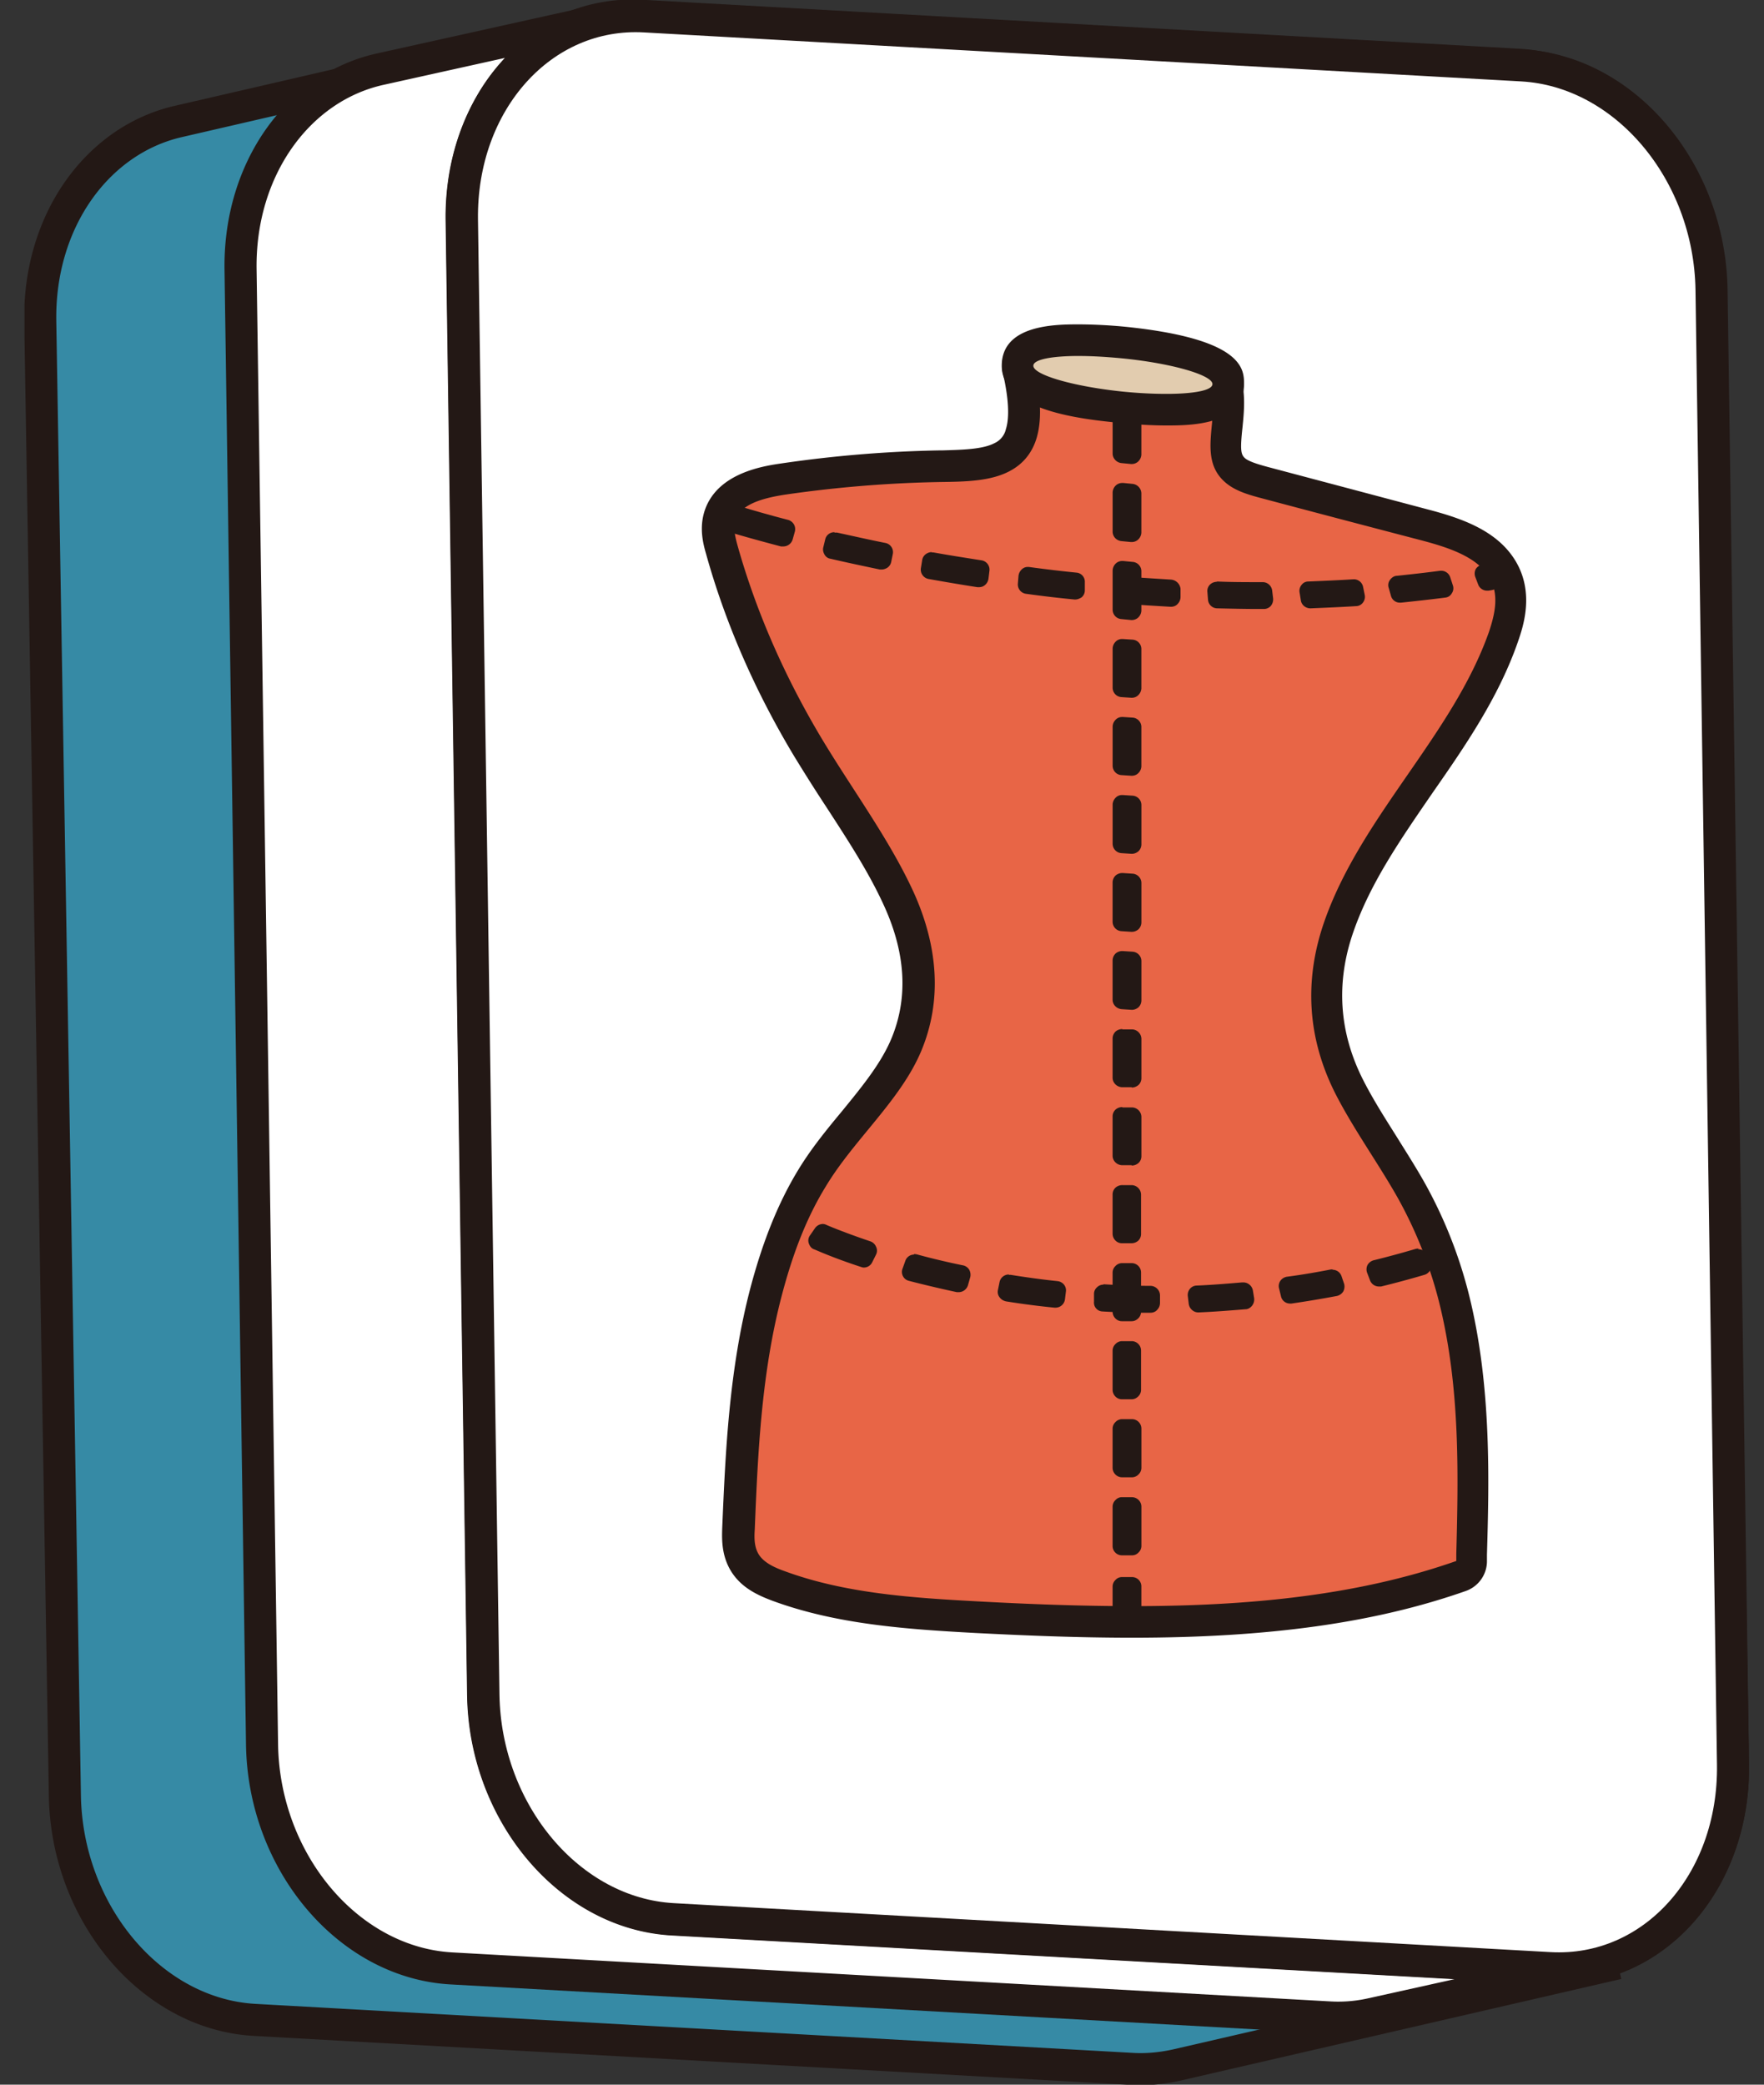 <svg fill="none" xmlns="http://www.w3.org/2000/svg" viewBox="0 0 55 65"><rect x="0" y="0" width="55" height="65" fill="#333333" stroke="none"/><g clip-path="url(#clip0_1119_33051)"><path d="M49.05 61.327 21.71 59.8c-3.21-.177-5.86-3.309-5.919-6.992l-.768-45.973c-.05-3.132 1.783-5.643 4.294-6.224L5.549 3.79c-2.512.582-4.343 3.093-4.294 6.225l.768 45.973c.06 3.683 2.708 6.815 5.919 6.992l27.34 1.527c.482.03.955-.02 1.398-.118l13.758-3.172a5.04 5.04 0 0 1-1.398.119l.01-.01Z" fill="#368AA5" stroke="#231815" stroke-miterlimit="10"/><path d="M47.346 2.019c3.21.177 5.86 3.309 5.919 6.992l.768 45.973c.06 3.683-2.492 6.52-5.702 6.342L20.99 59.8c-3.21-.177-5.86-3.31-5.919-6.993l-.768-45.972C14.245 3.15 16.796.315 20.006.492l27.34 1.527Z" fill="#fff" stroke="#231815" stroke-linecap="round" stroke-linejoin="round"/><path d="m48.311 61.376-27.34-1.527c-3.21-.177-5.85-3.309-5.908-6.992l-.67-45.993c-.02-1.575.433-2.993 1.202-4.087.778-1.093 1.87-1.87 3.141-2.147l-6.884 1.527C9.312 2.718 7.46 5.249 7.5 8.39l.67 45.992c.05 3.684 2.698 6.816 5.909 6.993l27.34 1.526c.472.03.925-.01 1.358-.108l6.884-1.526a4.789 4.789 0 0 1-1.359.108h.01Z" fill="#fff" stroke="#231815" stroke-linecap="round" stroke-linejoin="round"/><path d="M47.455 2.039c3.21.177 5.85 3.309 5.909 6.992l.67 45.992c.049 3.684-2.502 6.52-5.713 6.343l-27.34-1.527c-3.21-.177-5.85-3.309-5.908-6.992l-.67-45.992c-.05-3.684 2.502-6.53 5.712-6.343l27.34 1.527Z" fill="#fff" stroke="#231815" stroke-linecap="round" stroke-linejoin="round"/><path d="M35.311 50.582c-1.763 0-3.516-.079-4.836-.148-2.166-.108-4.274-.266-6.194-.975-.345-.128-.7-.285-.946-.58-.335-.405-.315-.887-.305-1.202.098-2.295.197-4.895.867-7.416.374-1.409.837-2.551 1.418-3.516.384-.64.866-1.231 1.34-1.793.64-.778 1.24-1.516 1.595-2.334.59-1.398.522-2.935-.217-4.56-.483-1.073-1.143-2.097-1.842-3.17-.335-.523-.68-1.045-.994-1.577a25.063 25.063 0 0 1-2.69-6.175c-.078-.265-.186-.67-.048-1.073.266-.778 1.211-1.014 2.009-1.123a39.354 39.354 0 0 1 4.826-.394c.778-.01 1.487-.03 1.96-.285.305-.158.492-.394.59-.73.187-.61.04-1.447-.088-2.028a.464.464 0 0 1 .108-.433.488.488 0 0 1 .364-.168c.02 0 5.575.572 5.575.572.197.02.364.157.423.354.148.502.089 1.014.05 1.468-.07.728-.09 1.122.305 1.418.226.177.59.266.906.354l4.934 1.3c.916.247 1.94.572 2.432 1.37.434.718.247 1.506.03 2.107-.591 1.664-1.615 3.151-2.6 4.59-.975 1.408-1.98 2.865-2.531 4.46-.6 1.704-.483 3.388.335 4.994.315.62.699 1.23 1.073 1.822.296.463.591.935.857 1.408a13.663 13.663 0 0 1 1.379 3.555c.64 2.689.571 5.516.512 7.79v.237a.513.513 0 0 1-.335.453c-2.777.975-6.027 1.438-10.242 1.438l-.02-.01Z" fill="#E86546"/><path d="M32.229 11.404c1.861.188 3.703.375 5.525.562.305 1.083-.493 2.373.532 3.141.305.227.699.335 1.073.434 1.664.443 3.31.876 4.934 1.3.818.216 1.743.502 2.137 1.152.325.542.178 1.152 0 1.694-1.132 3.23-3.988 5.752-5.14 9.05-.621 1.783-.552 3.595.354 5.378.571 1.113 1.33 2.157 1.94 3.24a13.422 13.422 0 0 1 1.33 3.427c.6 2.532.561 5.112.492 7.663v.226c-3.112 1.093-6.55 1.408-10.085 1.408-1.595 0-3.2-.059-4.816-.147-2.038-.109-4.156-.247-6.047-.946-.275-.098-.561-.226-.738-.433-.207-.246-.207-.571-.187-.867.098-2.452.216-4.914.846-7.307.306-1.162.72-2.334 1.37-3.388.876-1.458 2.314-2.67 2.964-4.196.68-1.605.522-3.309-.217-4.954-.748-1.644-1.9-3.19-2.866-4.796-1.162-1.94-2.058-3.979-2.64-6.057-.068-.256-.137-.531-.058-.778.177-.522.945-.699 1.615-.797a38.411 38.411 0 0 1 4.767-.384c.768-.01 1.575-.02 2.176-.345.443-.236.7-.6.827-1.014.207-.68.089-1.527-.088-2.275m0-.985a.995.995 0 0 0-.965 1.201c.069.306.275 1.221.098 1.773a.633.633 0 0 1-.354.433c-.375.197-1.015.207-1.645.227h-.099c-1.634.03-3.28.167-4.884.403-.552.08-2 .286-2.403 1.458-.188.552-.05 1.064.039 1.37.6 2.156 1.526 4.273 2.738 6.292.325.532.66 1.064 1.004 1.586.69 1.064 1.34 2.058 1.812 3.102.68 1.497.749 2.896.207 4.166-.325.758-.906 1.468-1.516 2.216-.483.581-.975 1.182-1.38 1.852-.61 1.004-1.092 2.196-1.477 3.643-.679 2.57-.787 5.2-.886 7.515-.01.345-.04.985.414 1.536.315.384.758.581 1.152.729 1.98.729 4.127.886 6.343 1.005 1.329.068 3.082.147 4.865.147 4.274 0 7.583-.463 10.41-1.457a.988.988 0 0 0 .66-.906v-.227c.068-2.295.137-5.16-.513-7.908a14.295 14.295 0 0 0-1.428-3.684c-.276-.492-.58-.965-.867-1.428-.384-.61-.748-1.181-1.053-1.782-.749-1.477-.857-3.024-.306-4.61.532-1.536 1.478-2.895 2.472-4.343 1.015-1.457 2.059-2.974 2.66-4.707.157-.453.531-1.527-.08-2.531-.58-.955-1.713-1.33-2.727-1.596l-2.108-.56-2.826-.75c-.256-.068-.581-.157-.739-.265-.158-.119-.187-.247-.108-.975.049-.493.108-1.064-.07-1.655a.981.981 0 0 0-.846-.709l-5.525-.561h-.099.03Z" fill="#231815"/><path d="M36.375 12.774c-.423 0-.906-.03-1.389-.08-2.156-.216-3.25-.659-3.25-1.29 0-.699.975-.797 1.92-.797.434 0 .927.03 1.429.079 3.21.335 3.21 1.053 3.21 1.29 0 .7-.975.798-1.93.798h.01Z" fill="#E2CCAF"/><path d="M33.657 11.1c.403 0 .876.029 1.378.078 1.537.157 2.768.522 2.768.798 0 .197-.581.305-1.438.305-.394 0-.847-.02-1.34-.069-1.546-.158-2.806-.522-2.806-.808 0-.197.58-.305 1.428-.305m0-.985c-.72 0-2.413 0-2.413 1.29 0 1.409 2.501 1.665 3.693 1.783.502.05.995.079 1.438.079.719 0 2.423 0 2.423-1.29 0-.453 0-1.399-3.654-1.783a15.857 15.857 0 0 0-1.477-.079h-.01Z" fill="#231815"/><path d="M34.986 48.405a.151.151 0 0 1-.148-.148v-1.22s.02-.08.04-.109c.03-.03.069-.04.108-.04h.305c.08 0 .148.07.148.148v1.212s-.02.079-.04.108a.148.148 0 0 1-.108.04h-.305v.01Zm0-2.432a.151.151 0 0 1-.148-.148v-1.221s.02-.08.04-.109a.146.146 0 0 1 .108-.039h.305c.08 0 .148.069.148.148v1.22s-.02.08-.04.11a.148.148 0 0 1-.108.039h-.305Zm0-2.433a.151.151 0 0 1-.148-.148v-1.22s.02-.08.04-.11a.144.144 0 0 1 .098-.039h.306c.078 0 .147.07.147.148v1.221s-.02.08-.04.109a.141.141 0 0 1-.098.04h-.305Zm0-2.432a.151.151 0 0 1-.148-.148v-1.221s.02-.08.05-.109a.14.14 0 0 1 .098-.04h.315c.079 0 .148.07.148.149v1.21s-.02.08-.04.11a.141.141 0 0 1-.098.039h-.315l-.01.01Zm0-2.433a.151.151 0 0 1-.148-.148v-1.221s.02-.079.05-.108a.14.14 0 0 1 .098-.04l.315.01c.079 0 .148.07.148.148v1.221s-.02.079-.05.108a.141.141 0 0 1-.098.04h-.315v-.01Zm0-2.433c-.079 0-.138-.069-.138-.147v-1.222s.02-.078.05-.108a.14.14 0 0 1 .098-.04l.315.01c.079 0 .138.07.138.148v1.221s-.02.08-.05.109a.14.14 0 0 1-.098.04l-.315-.01Zm0-2.432c-.079 0-.138-.07-.138-.148v-1.221s.02-.079.05-.108a.124.124 0 0 1 .098-.04l.315.01c.079 0 .138.069.138.148v1.211s-.02.079-.05.108a.141.141 0 0 1-.098.04l-.315-.01v.01Zm0-2.433c-.079 0-.138-.069-.138-.147v-1.222s.02-.078.05-.108a.124.124 0 0 1 .098-.04l.315.02c.079 0 .138.07.138.148v1.211s-.02.08-.05.109a.126.126 0 0 1-.098.04l-.315-.02v.01Zm0-2.432c-.079 0-.138-.07-.138-.148v-1.221s.02-.08.05-.109a.123.123 0 0 1 .098-.039l.315.02c.079 0 .138.069.138.147v1.222s-.02.078-.05.108a.126.126 0 0 1-.098.04l-.315-.02Zm0-2.433c-.079 0-.138-.069-.138-.148v-1.22s.02-.08.05-.11a.127.127 0 0 1 .098-.039l.315.02c.079 0 .138.069.138.148v1.221s-.02.079-.05.108a.126.126 0 0 1-.098.04l-.315-.02Zm0-2.433c-.079 0-.138-.069-.138-.147V22.71s.02-.08.05-.109a.124.124 0 0 1 .098-.04l.315.02c.079 0 .138.07.138.148v1.212s-.02.078-.05.108a.126.126 0 0 1-.098.04l-.315-.02v.01Zm0-2.432c-.079 0-.138-.069-.138-.148v-1.221s.02-.079.05-.108a.124.124 0 0 1 .098-.04l.315.03c.079 0 .138.069.138.148v1.22s-.02.08-.05.11a.126.126 0 0 1-.098.038l-.315-.02v-.01Zm0-2.433c-.079 0-.138-.069-.138-.147v-1.222s.02-.078.05-.108a.124.124 0 0 1 .098-.04l.315.03c.079 0 .138.07.138.148v1.221s-.02.079-.05.108a.126.126 0 0 1-.098.04l-.315-.03Zm0-2.432c-.079 0-.138-.07-.138-.148v-1.221s.02-.079.05-.108a.124.124 0 0 1 .098-.04l.325.03c.079 0 .138.069.138.147v1.212s-.02.079-.05.108a.124.124 0 0 1-.098.04l-.325-.03v.01Zm0-2.433c-.079 0-.138-.069-.138-.148v-1.22s.02-.08.05-.11c.029-.019.059-.039.098-.039l.325.03c.079 0 .128.069.128.148v1.211s-.02.079-.05.108a.126.126 0 0 1-.098.04l-.325-.03.01.01Z" fill="#231815"/><path d="m34.986 12.951.306.03v1.22l-.306-.029v-1.221Zm0 2.433.306.03v1.22l-.306-.03v-1.22Zm0 2.432.306.03v1.22l-.306-.029v-1.22Zm0 2.433.306.02v1.22l-.306-.02v-1.22Zm0 2.432.306.02v1.221l-.306-.02v-1.22Zm0 2.433.306.02v1.22l-.306-.019v-1.221Zm0 2.432.306.02v1.221l-.306-.02v-1.22Zm0 2.433.306.02v1.22l-.306-.019v-1.22Zm0 2.433h.306v1.23h-.306v-1.23Zm0 2.432h.306v1.231h-.306v-1.23Zm0 2.433h.306v1.23h-.306v-1.23Zm0 2.432h.306v1.221h-.306v-1.22Zm0 2.433h.306v1.221h-.306v-1.221Zm0 2.432h.306v1.222h-.306v-1.221Zm0 2.433h.306v1.221h-.306v-1.221Zm0-34.381a.292.292 0 0 0-.197.079.316.316 0 0 0-.098.216v1.222c0 .147.118.275.266.295l.305.03h.03c.069 0 .147-.03.197-.08a.316.316 0 0 0 .098-.216v-1.221a.306.306 0 0 0-.266-.296l-.305-.029h-.03Zm0 2.433a.293.293 0 0 0-.197.078.316.316 0 0 0-.098.217v1.221c0 .158.118.276.266.296l.305.03h.03c.069 0 .147-.03.197-.08a.316.316 0 0 0 .098-.216v-1.221a.306.306 0 0 0-.266-.296l-.305-.03h-.03Zm0 2.432a.293.293 0 0 0-.197.079.316.316 0 0 0-.098.217v1.22c0 .158.118.286.276.296l.305.03h.02c.069 0 .147-.03.197-.079a.316.316 0 0 0 .098-.217v-1.22a.291.291 0 0 0-.266-.296l-.305-.03h-.03Zm0 2.433a.275.275 0 0 0-.197.079.316.316 0 0 0-.098.216v1.221c0 .158.118.286.276.296l.305.02h.02c.078 0 .147-.03.197-.08a.316.316 0 0 0 .098-.216v-1.22a.293.293 0 0 0-.276-.296l-.305-.02h-.02Zm0 2.432a.275.275 0 0 0-.197.08.316.316 0 0 0-.098.216v1.22c0 .159.118.287.276.296l.305.02h.02c.078 0 .147-.03.197-.079a.316.316 0 0 0 .098-.216V22.67a.293.293 0 0 0-.276-.295l-.305-.02h-.02Zm0 2.433a.275.275 0 0 0-.197.079.316.316 0 0 0-.098.216v1.221c0 .158.118.286.276.296l.305.02h.02c.078 0 .147-.03.206-.08a.306.306 0 0 0 .09-.216v-1.221a.292.292 0 0 0-.277-.295l-.305-.02h-.02Zm0 2.432a.318.318 0 0 0-.206.08.306.306 0 0 0-.09.216v1.221c0 .158.12.286.277.296l.305.02h.02c.078 0 .147-.03.206-.08a.306.306 0 0 0 .09-.216v-1.221a.293.293 0 0 0-.277-.296l-.305-.02h-.02Zm0 2.433a.318.318 0 0 0-.206.079.306.306 0 0 0-.09.216v1.222c0 .157.129.285.287.295l.305.02h.01c.078 0 .147-.03.206-.079a.305.305 0 0 0 .09-.217v-1.22a.293.293 0 0 0-.277-.296l-.305-.02h-.02Zm0 2.433a.317.317 0 0 0-.206.078.305.305 0 0 0-.09.217v1.221c0 .158.129.286.287.296h.305s0 .01.01.01c.078 0 .147-.03.206-.08a.29.29 0 0 0 .09-.216v-1.221a.301.301 0 0 0-.287-.296h-.305s0-.01-.01-.01Zm0 2.432a.318.318 0 0 0-.206.079.29.29 0 0 0-.09.217v1.22c0 .158.129.286.287.296h.305s0 .01.01.01c.078 0 .147-.03.206-.079a.29.29 0 0 0 .09-.216v-1.221a.301.301 0 0 0-.287-.296h-.305s0-.01-.01-.01Zm0 2.433a.318.318 0 0 0-.206.079.29.29 0 0 0-.09.216v1.221c0 .158.129.296.287.296h.305a.32.32 0 0 0 .207-.079.29.29 0 0 0 .088-.217v-1.22a.301.301 0 0 0-.285-.296h-.306s0-.01-.01-.01l.01.01Zm0 2.432a.284.284 0 0 0-.206.089.284.284 0 0 0-.09.207v1.22c0 .157.129.295.287.295h.305c.079 0 .148-.03.207-.088a.283.283 0 0 0 .088-.207v-1.22a.294.294 0 0 0-.285-.296h-.306Zm0 2.433a.283.283 0 0 0-.206.089.284.284 0 0 0-.09.206v1.222c0 .157.129.295.287.295h.305c.079 0 .148-.03.207-.089a.284.284 0 0 0 .088-.206v-1.222a.294.294 0 0 0-.285-.295h-.306Zm0 2.432a.283.283 0 0 0-.206.09.283.283 0 0 0-.09.206v1.221c0 .158.129.296.296.296h.306a.28.28 0 0 0 .206-.09.283.283 0 0 0 .09-.206v-1.221a.296.296 0 0 0-.296-.296h-.306Zm0 2.433a.268.268 0 0 0-.206.089.283.283 0 0 0-.09.206V48.2a.29.29 0 0 0 .296.295h.306a.27.27 0 0 0 .206-.088.283.283 0 0 0 .09-.207v-1.221a.296.296 0 0 0-.296-.296h-.306Zm0 3.555s-.079-.02-.108-.04a.148.148 0 0 1-.04-.108v-.62c0-.079.07-.148.148-.148h.305c.08 0 .148.07.148.148v.62a.151.151 0 0 1-.148.148h-.305Z" fill="#231815"/><path d="M34.986 49.469h.306v.62h-.306v-.62Zm0-.296a.268.268 0 0 0-.206.089.283.283 0 0 0-.09.207v.62c0 .079.03.158.09.207a.28.28 0 0 0 .206.089h.306a.29.29 0 0 0 .295-.296v-.62a.29.29 0 0 0-.295-.296h-.306ZM39.23 18.87c-.413 0-.846 0-1.27-.02-.078 0-.138-.059-.148-.138l-.02-.246s.01-.079.04-.118a.16.16 0 0 1 .109-.05c.433.01.866.02 1.29.02h.138a.15.15 0 0 1 .147.128l.03.246s0 .09-.04.119a.159.159 0 0 1-.108.049h-.177l.01.01Zm1.606-.03c-.069 0-.138-.049-.148-.118l-.04-.246s0-.089.03-.118a.24.24 0 0 1 .109-.06c.473-.02.935-.039 1.398-.068.07 0 .128.049.148.118l.05.246s0 .089-.03.118c-.03.03-.07.06-.109.06-.462.029-.935.049-1.418.068h.01Zm-4.353-.049c-.492-.03-.985-.06-1.477-.099-.08 0-.138-.069-.138-.147v-.247s.02-.078.05-.108a.123.123 0 0 1 .098-.04h.01c.492.04.984.07 1.457.1a.14.14 0 0 1 .138.137v.246s0 .08-.03.109a.148.148 0 0 1-.108.04v.009Zm7.15-.138a.16.16 0 0 1-.148-.108l-.059-.247s0-.088.02-.118c.02-.039.059-.059.108-.059.453-.049.916-.098 1.35-.157h.02c.058 0 .117.04.137.108l.079.246s0 .089-.02.118c-.02.04-.059.06-.108.07-.453.058-.906.117-1.379.157h-.02l.02-.01Zm-10.124-.098a41.684 41.684 0 0 1-1.507-.178.143.143 0 0 1-.128-.157l.02-.246s.02-.08.049-.109c.03-.02.059-.03.088-.03h.02c.493.07.995.129 1.487.178.08 0 .138.079.128.148v.246s-.03.079-.059.108c-.03.02-.059.04-.098.04h-.02.02Zm12.842-.266a.148.148 0 0 1-.138-.099l-.088-.236s-.01-.089.01-.128c.02-.04.059-.06.098-.07 0 0 .128-.019.138-.019a.15.15 0 0 1 .138.099l.088.236s.01.089-.01.128c-.02.04-.059.069-.098.069 0 0-.138.02-.148.02h.01Zm-15.856-.119a80.792 80.792 0 0 1-1.517-.256c-.078-.01-.128-.088-.118-.167l.04-.246s.03-.079.059-.099c.03-.02.059-.03.088-.03h.03c.502.09 1.004.178 1.507.247.079.01.128.079.128.158l-.03.246s-.03.079-.059.098a.158.158 0 0 1-.088.03h-.02l-.02.02Zm-3.053-.541c-.512-.109-1.034-.217-1.536-.335-.04 0-.07-.03-.089-.069a.136.136 0 0 1-.02-.108l.06-.247a.157.157 0 0 1 .147-.118h.03c.502.119 1.004.227 1.516.325.08.02.128.089.119.168l-.05.246s-.03.069-.059.098a.11.11 0 0 1-.078.03h-.03l-.01.01Zm-3.073-.71a33.094 33.094 0 0 1-1.546-.433.136.136 0 0 1-.088-.078.126.126 0 0 1 0-.119l.088-.236a.148.148 0 0 1 .138-.098h.05c.019 0 .56.177 1.506.423.04 0 .069.04.089.069.02.03.03.079.01.118l-.07.246a.145.145 0 0 1-.137.109h-.04Z" fill="#231815"/><path d="M22.97 16.112s.552.178 1.518.424l-.07.246c-.974-.256-1.536-.424-1.536-.433l.089-.237Zm3.044.798c.502.118 1.015.226 1.517.325l-.05.246a69.17 69.17 0 0 1-1.526-.335l.06-.246m3.032.62c.503.09 1.005.178 1.507.257l-.03.246a80.792 80.792 0 0 1-1.516-.256l.04-.247Zm17.344.365.088.236-.118.02-.089-.236.119-.02Zm-14.34.098c.493.07.995.128 1.487.178v.246a39.245 39.245 0 0 1-1.506-.177l.02-.247Zm12.892.119.079.246c-.444.059-.906.118-1.37.157l-.068-.246c.463-.05.916-.098 1.359-.157Zm-9.918.187c.493.04.985.069 1.468.098v.246c-.473-.03-.975-.059-1.468-.098v-.246Zm7.18.078.05.247c-.464.03-.936.049-1.41.069l-.038-.247c.472-.02.945-.039 1.398-.069Zm-4.264.08c.443.01.876.019 1.31.019h.128l.029.246h-.167c-.424 0-.847 0-1.28-.02l-.02-.246Zm-14.97-2.65a.287.287 0 0 0-.276.187l-.088.237a.284.284 0 0 0 .01.236.292.292 0 0 0 .177.148c.059.02.62.187 1.556.433h.078a.304.304 0 0 0 .286-.217l.069-.246a.302.302 0 0 0-.03-.226.305.305 0 0 0-.177-.138 37.093 37.093 0 0 1-1.507-.424c-.03 0-.059-.01-.088-.01l-.01.02Zm3.043.798a.285.285 0 0 0-.285.226l-.06.246c-.02.08 0 .158.04.227s.108.118.187.128c.502.118 1.024.227 1.536.335h.06c.058 0 .117-.02.167-.05a.284.284 0 0 0 .128-.187l.05-.246a.293.293 0 0 0-.227-.344c-.503-.099-1.015-.217-1.517-.325h-.07l-.009-.01Zm3.033.62a.314.314 0 0 0-.177.06.28.28 0 0 0-.118.196l-.04.247a.297.297 0 0 0 .237.334c.502.089 1.014.178 1.526.256h.05c.069 0 .128-.02.177-.059a.315.315 0 0 0 .118-.206l.03-.247a.294.294 0 0 0-.247-.325c-.502-.079-1.004-.157-1.497-.246h-.049l-.01-.01Zm17.344.365h-.05l-.118.02a.34.34 0 0 0-.207.137.308.308 0 0 0-.02.246l.09.237a.295.295 0 0 0 .275.197h.05l.117-.02a.317.317 0 0 0 .207-.148.309.309 0 0 0 .02-.246l-.089-.236a.296.296 0 0 0-.275-.197v.01Zm-14.34.098a.26.26 0 0 0-.187.069.328.328 0 0 0-.108.207l-.02.246a.294.294 0 0 0 .256.315 36.8 36.8 0 0 0 1.507.177h.03c.068 0 .137-.03.196-.068a.282.282 0 0 0 .099-.217v-.246a.285.285 0 0 0-.256-.306 39.771 39.771 0 0 1-1.487-.177h-.04.01Zm12.892.118h-.04c-.443.06-.896.109-1.349.158-.088 0-.167.059-.216.128a.27.27 0 0 0-.04.246l.07.246a.286.286 0 0 0 .285.217h.03c.462-.05.925-.099 1.378-.158a.259.259 0 0 0 .207-.137.273.273 0 0 0 .03-.247l-.08-.246a.295.295 0 0 0-.285-.207h.01Zm-9.918.187a.275.275 0 0 0-.197.08.316.316 0 0 0-.098.216v.246c0 .158.118.276.276.296.492.039.994.069 1.487.098h.02c.078 0 .157-.03.206-.089a.312.312 0 0 0 .089-.226v-.246a.325.325 0 0 0-.295-.286c-.483-.03-.975-.06-1.458-.098h-.02l-.01.01Zm7.18.08h-.02c-.453.029-.925.048-1.388.068a.261.261 0 0 0-.217.108.29.29 0 0 0-.06.237l.04.246c.02.138.148.246.296.246h.01c.482-.02.955-.04 1.418-.069a.27.27 0 0 0 .217-.118.293.293 0 0 0 .049-.236l-.05-.246a.294.294 0 0 0-.285-.237h-.01Zm-4.264.078a.306.306 0 0 0-.217.089.281.281 0 0 0-.079.226l.02.246a.29.29 0 0 0 .285.266c.434.01.867.02 1.29.02h.168c.089 0 .167-.04.217-.098a.323.323 0 0 0 .069-.237l-.03-.246a.297.297 0 0 0-.295-.256h-.128c-.424 0-.857 0-1.3-.02v.01ZM35.34 40.812c-.325 0-.66-.02-.984-.04a.145.145 0 0 1-.138-.157v-.246s.03-.079.059-.099c.03-.02.059-.04.098-.04.483.03.965.04 1.458.05.079 0 .148.07.148.148v.246s0 .079-.04.108a.148.148 0 0 1-.108.04h-.512l.02-.01Zm1.98-.02a.15.15 0 0 1-.148-.128l-.03-.246s0-.079.04-.108a.16.16 0 0 1 .108-.05c.473-.02.956-.049 1.428-.098h.01c.07 0 .138.05.148.118l.04.246s0 .08-.03.119c-.03.039-.06.049-.108.059a36.2 36.2 0 0 1-1.458.098v-.01Zm-4.471-.147a26.332 26.332 0 0 1-1.507-.197c-.04 0-.079-.03-.098-.06a.161.161 0 0 1-.02-.118l.05-.246c.009-.069.078-.118.147-.118h.02c.482.079.984.138 1.467.197.04 0 .079.02.098.059.02.03.04.069.03.108l-.03.246c0 .08-.069.129-.147.129h-.02.01Zm7.357-.119a.16.16 0 0 1-.148-.108l-.06-.246s0-.079.02-.118a.11.11 0 0 1 .099-.06 31.08 31.08 0 0 0 1.379-.236h.03c.058 0 .117.04.137.099l.079.236s0 .089-.01.118c-.01.03-.059.06-.098.07-.463.088-.936.167-1.409.236h-.02v.01Zm-10.361-.354a36.815 36.815 0 0 1-1.497-.355c-.04-.01-.079-.04-.089-.078a.126.126 0 0 1 0-.119l.09-.246a.148.148 0 0 1 .137-.098h.04c.472.128.965.246 1.457.344.04 0 .079.03.098.07.02.039.03.078.02.117l-.069.247a.145.145 0 0 1-.138.108h-.03l-.019.01Zm13.128-.187a.148.148 0 0 1-.138-.099l-.088-.236s-.01-.089 0-.118a.156.156 0 0 1 .098-.08 26.83 26.83 0 0 0 1.31-.354h.04c.058 0 .108.03.137.089l.108.227s.02.078 0 .118a.14.14 0 0 1-.088.079 34.01 34.01 0 0 1-1.34.364h-.039v.01Zm-16.102-.61c-.946-.316-1.448-.543-1.458-.552a.136.136 0 0 1-.079-.099c-.01-.04 0-.088.02-.118l.158-.227s.078-.059.118-.059c.02 0 .04 0 .059.01 0 0 .492.227 1.389.522a.14.14 0 0 1 .088.079c.02.04.02.079 0 .118l-.118.236a.154.154 0 0 1-.128.08h-.05v.01Z" fill="#231815"/><path d="M25.64 38.478s.502.227 1.398.532l-.118.236a15.77 15.77 0 0 1-1.438-.541l.158-.227Zm18.564.768.109.227c-.444.128-.887.256-1.33.364l-.088-.236a28.77 28.77 0 0 0 1.32-.355m-15.719.188c.473.128.975.246 1.468.344l-.07.246a32.863 32.863 0 0 1-1.487-.354l.09-.246m13.048.463.08.236a34.35 34.35 0 0 1-1.4.236l-.059-.246c.463-.069.926-.148 1.39-.236m-10.105.157c.492.08.984.148 1.477.197l-.03.246a24.897 24.897 0 0 1-1.497-.196l.05-.247Zm7.307.247.04.246c-.483.049-.966.078-1.458.098l-.03-.246c.483-.02.966-.05 1.438-.098m-4.353.069c.483.029.975.049 1.468.049v.246h-.502c-.325 0-.66-.02-.975-.04v-.246m-8.726-2.196a.308.308 0 0 0-.247.128l-.157.227a.271.271 0 0 0-.04.246c.03.088.08.157.158.187.02 0 .532.246 1.468.551.03.01.059.02.088.02a.29.29 0 0 0 .266-.167l.118-.237a.271.271 0 0 0 0-.246.297.297 0 0 0-.177-.167c-.877-.296-1.369-.512-1.369-.512a.262.262 0 0 0-.118-.03h.01Zm18.564.768s-.059 0-.088.01c-.434.128-.867.246-1.31.355a.312.312 0 0 0-.188.147.307.307 0 0 0-.01.247l.09.236a.295.295 0 0 0 .275.187h.069a30.1 30.1 0 0 0 1.35-.364.296.296 0 0 0 .186-.158.271.271 0 0 0 0-.246l-.108-.227a.29.29 0 0 0-.266-.167v-.02Zm-15.718.187a.287.287 0 0 0-.276.188l-.088.246a.282.282 0 0 0 .01.236.28.28 0 0 0 .186.148c.493.128.995.246 1.497.354h.06a.305.305 0 0 0 .285-.216l.07-.246a.327.327 0 0 0-.03-.237.293.293 0 0 0-.197-.138 22.071 22.071 0 0 1-1.448-.345c-.03 0-.05-.01-.079-.01l.01.02Zm13.05.463h-.06c-.453.089-.916.168-1.369.227a.312.312 0 0 0-.207.128.288.288 0 0 0-.04.236l.06.246c.03.138.148.227.286.227h.039a34.64 34.64 0 0 0 1.418-.237.318.318 0 0 0 .197-.137.328.328 0 0 0 .03-.237l-.08-.236a.295.295 0 0 0-.285-.207l.01-.01Zm-10.105.158a.294.294 0 0 0-.286.236l-.05.246a.27.27 0 0 0 .05.227c.05.069.118.108.197.128a25.46 25.46 0 0 0 1.517.197h.03a.297.297 0 0 0 .295-.256l.03-.246a.282.282 0 0 0-.06-.217.304.304 0 0 0-.197-.108c-.482-.05-.975-.118-1.467-.197h-.05l-.01-.01Zm7.307.246h-.03c-.472.04-.945.079-1.418.099a.277.277 0 0 0-.206.098.3.3 0 0 0-.07.226l.03.247c.02.148.148.266.296.266h.01c.492-.02.984-.06 1.467-.099.079 0 .157-.05.207-.118a.318.318 0 0 0 .059-.227l-.04-.246a.306.306 0 0 0-.295-.246h-.01Zm-4.353.069a.292.292 0 0 0-.197.079.277.277 0 0 0-.098.207v.246a.275.275 0 0 0 .266.305c.325.02.66.03.985.04h.512c.078 0 .157-.03.206-.09a.306.306 0 0 0 .089-.216v-.246a.301.301 0 0 0-.295-.286c-.483 0-.966-.02-1.448-.049h-.02v.01Z" fill="#231815"/></g><defs><clipPath id="clip0_1119_33051"><path fill="#fff" transform="translate(.763)" d="M0 0h53.763v65H0z"/></clipPath></defs></svg>